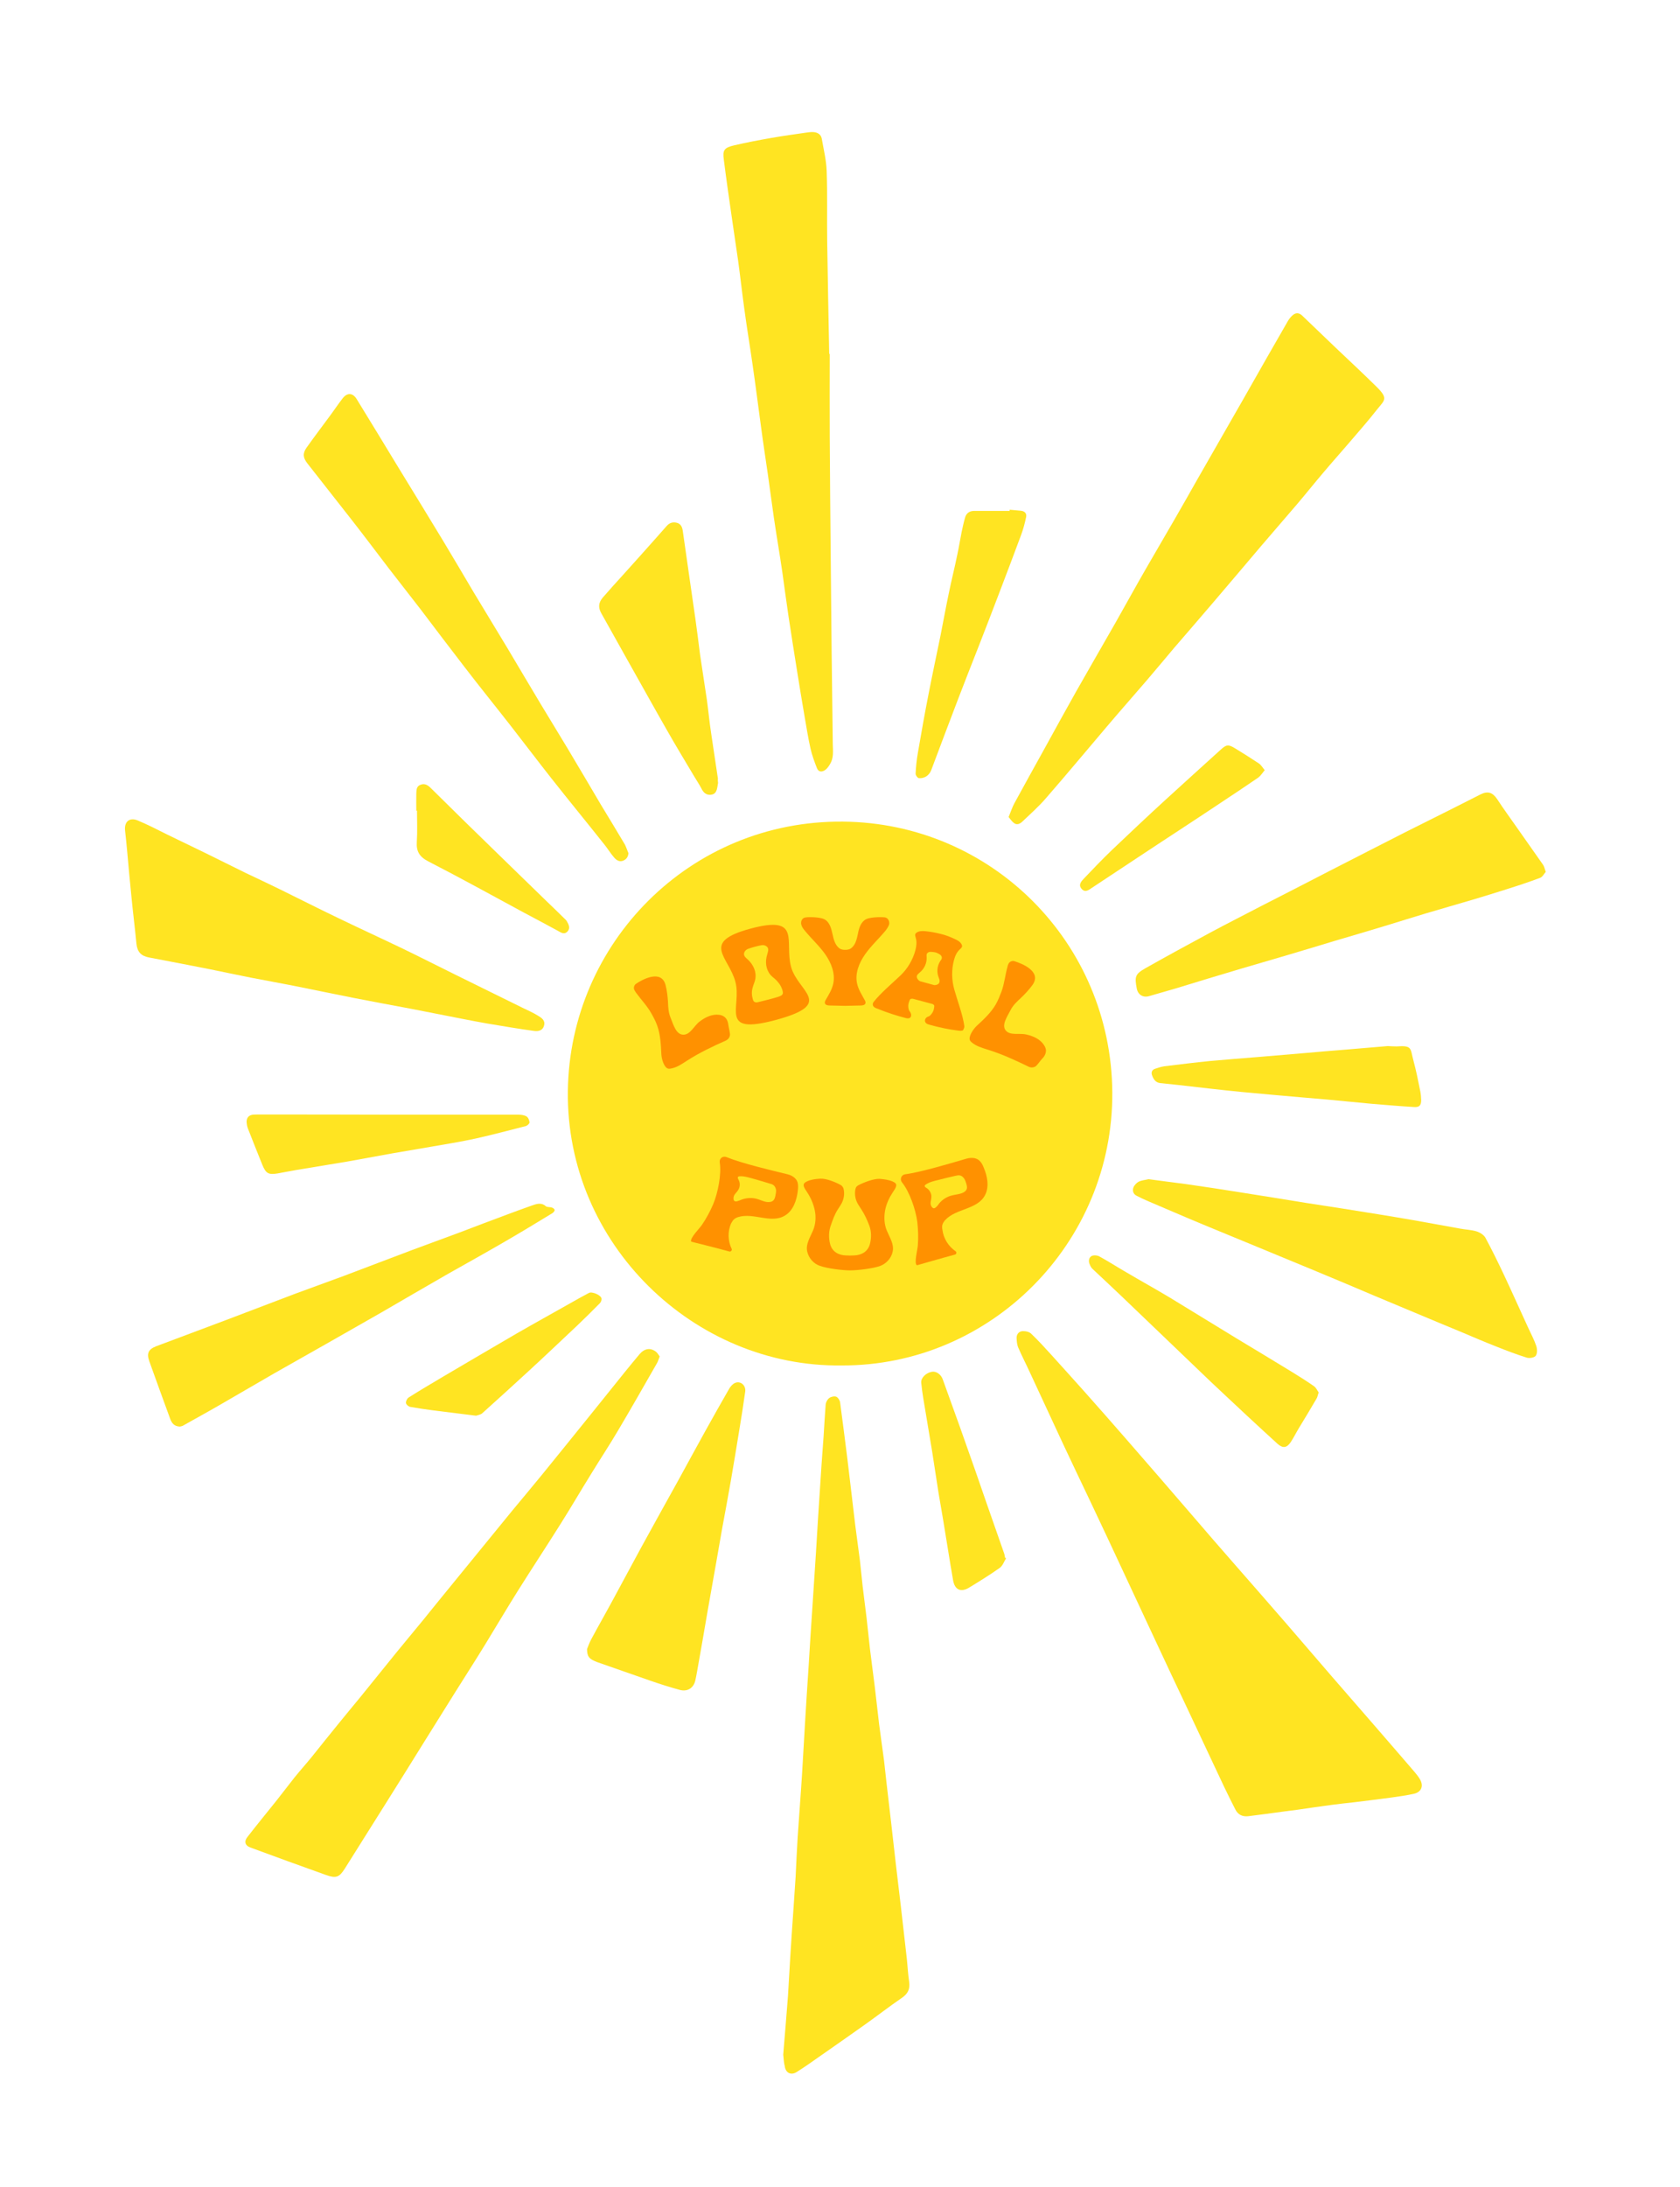 <?xml version="1.0" encoding="utf-8"?>
<!-- Generator: Adobe Illustrator 24.3.0, SVG Export Plug-In . SVG Version: 6.00 Build 0)  -->
<svg version="1.1" id="Layer_1" xmlns="http://www.w3.org/2000/svg" xmlns:xlink="http://www.w3.org/1999/xlink" x="0px" y="0px"
	 viewBox="0 0 989.9 1288.2" style="enable-background:new 0 0 989.9 1288.2;" xml:space="preserve">
<style type="text/css">
	.st0{fill:#FFE422;}
	.st1{fill:#FF9100;}
	.st2{fill:#0030B5;}
</style>
<g>
	<path class="st0" d="M735.3,1069.7c-3.4,0.3-5.9-1-7.4-4c-2.2-4.3-4.4-8.7-6.5-13.1c-3.2-6.8-6.4-13.6-9.6-20.4
		c-4.1-8.7-8.2-17.5-12.3-26.2c-6.1-12.9-12.2-25.8-18.2-38.7c-6.1-13-12.1-26-18.2-39c-6.8-14.6-13.6-29.2-20.5-43.7
		c-5.5-11.6-11.1-23.2-16.5-34.8c-6.5-13.9-12.9-27.9-19.4-41.8c-2.2-4.8-4.7-9.6-6.8-14.5c-0.7-1.7-0.8-3.7-0.9-5.5
		c0-2.2,1.3-3.8,3.4-4c1.7-0.1,4,0.3,5.2,1.5c4.2,4,8.2,8.4,12.1,12.7c6.6,7.3,13.2,14.6,19.8,22c8.1,9.1,16.2,18.3,24.2,27.5
		c13.2,15.1,26.3,30.3,39.4,45.5c8,9.3,16,18.6,24.1,27.8c10.3,11.8,20.6,23.5,30.8,35.3c8.9,10.3,17.8,20.7,26.7,31
		c7.3,8.4,14.6,16.8,21.9,25.2c8.9,10.3,17.9,20.6,26.8,31c1.2,1.4,2.3,2.8,3.2,4.3c2.4,4,1,7.7-3.6,8.7c-4.1,0.9-8.3,1.5-12.6,2.1
		c-7.6,1-15.2,2-22.8,2.9c-4.3,0.5-8.6,0.9-12.9,1.5c-6.8,0.9-13.6,1.9-20.4,2.9c-2.6,0.4-5.2,0.6-7.8,1
		C749.5,1067.9,742.4,1068.8,735.3,1069.7z"/>
	<path class="st0" d="M461.5,1210.1c0.9-11,1.9-22.8,2.8-34.6c0.5-7.4,0.8-14.8,1.3-22.2c0.6-10,1.3-20,2-30
		c0.4-6,0.8-11.9,1.2-17.9c0.4-7.8,0.7-15.5,1.2-23.3c0.6-9.5,1.4-18.9,2-28.4c0.4-5.9,0.8-11.7,1.1-17.6c0.4-6.9,0.8-13.7,1.2-20.6
		c0.7-11.6,1.4-23.1,2.2-34.7c0.7-11.5,1.4-22.9,2.2-34.4c0.7-10.7,1.4-21.5,2.1-32.2c0.4-6.6,0.8-13.2,1.2-19.8
		c0.7-10.7,1.4-21.5,2.1-32.2c0.4-5.5,0.8-11,1.2-16.5c0.4-6.1,0.7-12.3,1.2-18.4c0.1-1.4,1-3.1,2.1-3.9c1-0.8,3-1.2,4.1-0.8
		c1,0.4,2.1,2,2.3,3.3c1.5,11.1,2.9,22.2,4.3,33.3c1.6,12.9,3,25.8,4.6,38.8c0.9,7.1,1.9,14.1,2.8,21.2c0.6,5,1,10.1,1.6,15.1
		c0.7,6.2,1.6,12.3,2.3,18.5c0.7,6.1,1.3,12.2,2,18.3c0.9,7.4,1.9,14.7,2.8,22c0.9,7.4,1.7,14.9,2.6,22.4c0.9,7.2,2,14.3,2.9,21.4
		c0.5,4.2,0.9,8.4,1.4,12.6c1,8.3,1.9,16.7,2.9,25c0.9,7.6,1.7,15.3,2.6,22.9c1,8.4,2,16.8,3,25.3c1.2,10.2,2.3,20.5,3.5,30.7
		c0.5,4.6,0.7,9.2,1.4,13.8c0.6,4.2-0.7,7-4.2,9.4c-7.6,5.2-14.9,10.9-22.4,16.2c-8.5,6-17,12-25.5,17.9c-4.7,3.3-9.3,6.6-14.1,9.6
		c-3.4,2.2-6.6,0.6-7.1-3.4C461.9,1215.1,461.8,1213,461.5,1210.1z"/>
	<path class="st0" d="M594.3,481.2c1.3-3.1,2.1-5.7,3.4-8.1c6-11,12.1-22,18.2-33c6.1-11.1,12.2-22.2,18.4-33.2
		c7.6-13.4,15.3-26.7,22.9-40c5.9-10.4,11.7-21,17.7-31.4c5.6-9.8,11.4-19.5,17-29.3c4.5-7.8,9-15.7,13.4-23.5
		c9-15.8,18.1-31.5,27.1-47.3c8.8-15.5,17.6-31,26.5-46.4c0.7-1.2,1.7-2.4,2.7-3.3c1.8-1.6,3.8-1.6,5.6,0.1
		c6.5,6.2,12.9,12.4,19.4,18.6c8.2,7.8,16.5,15.5,24.5,23.4c7.2,7.1,4.7,7.8,0.2,13.5c-5.4,6.9-11.2,13.4-16.9,20.1
		c-4.9,5.7-9.9,11.3-14.7,17c-5.2,6.1-10.2,12.4-15.4,18.5c-7.1,8.3-14.3,16.6-21.4,24.9c-9.4,11.1-18.8,22.2-28.2,33.2
		c-7.6,8.9-15.2,17.7-22.8,26.5c-5.4,6.4-10.8,12.9-16.2,19.2c-7.8,9.1-15.7,18-23.4,27.1c-12,14.1-23.8,28.3-36,42.3
		c-4.2,4.9-9.1,9.2-13.8,13.7c-1.4,1.3-3.2,2.4-5.1,0.9C596.2,483.8,595.3,482.4,594.3,481.2z"/>
	<path class="st0" d="M488.9,208.5c0,16-0.1,32.1,0,48.1c0.1,24.4,0.4,48.7,0.6,73.1c0.3,36.2,0.7,72.4,1.2,108.7
		c0.1,4,0.6,8-1.6,11.6c-0.8,1.3-1.7,2.7-2.9,3.5c-1.7,1.2-3.8,1.4-4.8-1c-1.5-3.8-2.9-7.6-3.8-11.5c-1.4-6.2-2.4-12.6-3.5-18.9
		c-1.5-8.6-2.9-17.3-4.3-26c-1.8-11.1-3.5-22.1-5.2-33.2c-1.3-8.6-2.4-17.2-3.6-25.7c-1.6-11-3.5-21.9-5.1-32.9
		c-1.2-8.4-2.3-16.8-3.5-25.2c-1.3-9-2.7-18-3.9-27.1c-1.7-12.3-3.2-24.5-5-36.8c-1.6-11.3-3.5-22.5-5-33.8
		c-1.3-9.3-2.3-18.6-3.6-28c-1.2-8.7-2.6-17.3-3.8-26c-1.6-11.1-3.2-22.2-4.6-33.3c-0.8-5.6,0.1-7.1,6.1-8.5
		c7.3-1.7,14.7-3.1,22.1-4.4c6.8-1.2,13.6-2.1,20.4-3.1c1.4-0.2,2.9-0.4,4.3-0.3c2.3,0.2,4.3,1.3,4.8,3.8c1.1,6.4,2.7,12.8,2.9,19.2
		c0.5,13.8,0.1,27.5,0.3,41.3c0.3,22.1,0.8,44.2,1.2,66.3C488.7,208.5,488.8,208.5,488.9,208.5z"/>
	<path class="st0" d="M388.7,798.9c-0.6,1.5-0.9,2.7-1.5,3.8c-7.6,13.2-15.1,26.5-22.9,39.6c-5.1,8.7-10.7,17.1-16,25.8
		c-6.1,9.8-11.9,19.8-18.1,29.6c-8.3,13.2-16.8,26.1-25.1,39.3c-6.4,10.2-12.6,20.7-18.9,31c-5.8,9.5-11.8,18.8-17.7,28.2
		c-6.3,10-12.5,20.1-18.8,30.1c-7.4,11.9-14.8,23.8-22.3,35.7c-8.1,12.8-16.1,25.7-24.2,38.5c-3.3,5.2-5.2,5.9-11.1,3.8
		c-14.9-5.3-29.7-10.7-44.6-16.2c-3.1-1.1-3.8-3.6-1.7-6.2c5.6-7.2,11.4-14.3,17.1-21.4c3.6-4.5,7-9.1,10.6-13.6
		c3.4-4.2,7-8.2,10.4-12.4c5.1-6.3,10.1-12.7,15.3-19c4.3-5.3,8.6-10.5,12.9-15.7c7.3-9,14.6-18.1,22-27.2
		c5.1-6.3,10.4-12.5,15.5-18.8c5.4-6.6,10.6-13.2,16-19.7c12-14.7,24-29.4,36-44.1c6.1-7.4,12.3-14.7,18.3-22.1
		c9.6-11.8,19.2-23.7,28.8-35.6c6.6-8.2,13.1-16.3,19.7-24.5c2.8-3.4,5.6-6.9,8.4-10.2c3-3.5,6.5-4,9.8-1.4
		C387.5,796.9,388,798,388.7,798.9z"/>
	<path class="st0" d="M314.9,607.2c-9.3-1.2-18.6-2.9-27.9-4.4c-4.8-0.8-9.6-1.8-14.4-2.7c-10.2-2-20.4-4-30.6-6
		c-11.1-2.1-22.2-4.1-33.3-6.3c-12.1-2.4-24.1-4.9-36.1-7.3c-8.2-1.6-16.5-3.1-24.8-4.7c-8.2-1.6-16.3-3.4-24.4-5
		c-11.9-2.3-23.8-4.7-35.7-6.9c-4.6-0.9-6.8-3.3-7.3-8c-0.9-9.4-2.1-18.8-3-28.2c-0.9-8.5-1.6-17.1-2.4-25.6
		c-0.4-4.3-0.8-8.6-1.3-12.9c-0.6-5.2,2.6-8,7.4-6c6,2.5,11.8,5.5,17.6,8.4c7.2,3.5,14.5,7,21.7,10.5c8.2,4,16.3,8.1,24.5,12.1
		c6.7,3.2,13.4,6.3,20.1,9.6c11.4,5.6,22.8,11.4,34.3,16.9c12.6,6.1,25.3,11.9,38,18c10.4,5,20.7,10.3,31.1,15.4
		c13.1,6.5,26.3,12.9,39.4,19.4c3.1,1.5,6.3,2.9,9.2,4.7c2,1.2,4.4,2.7,3.6,5.7C319.9,606.9,317.3,607.5,314.9,607.2z"/>
	<path class="st0" d="M910.8,513.5c-1,1.1-1.9,3-3.3,3.5c-6.6,2.5-13.3,4.7-20,6.8c-6,1.9-12.1,3.8-18.1,5.6
		c-9.8,2.9-19.6,5.7-29.4,8.6c-8,2.4-15.9,4.9-23.8,7.3c-9.9,3-19.7,5.9-29.6,8.8c-10.6,3.2-21.1,6.4-31.7,9.5
		c-7.6,2.3-15.3,4.4-22.9,6.7c-13.2,3.9-26.3,7.9-39.4,11.9c-5.2,1.5-10.4,3-15.6,4.5c-3.6,1-6.5-0.9-7.2-4.5c-1.3-7-1-8.5,5.2-12
		c12.4-7,24.9-13.8,37.5-20.6c10-5.4,20.2-10.5,30.3-15.8c13.5-6.9,27-13.8,40.5-20.8c15.1-7.7,30.2-15.5,45.4-23.2
		c9.1-4.6,18.3-9.1,27.4-13.7c5.4-2.7,10.8-5.5,16.2-8.2c4.4-2.2,7.2-1.2,9.9,2.8c3.7,5.7,7.7,11.1,11.6,16.7
		c5.1,7.3,10.3,14.6,15.4,21.9C909.9,510.3,910.1,511.6,910.8,513.5z"/>
	<path class="st0" d="M676.8,694.5c7.2,1,14.7,1.9,22.1,2.9c10.5,1.5,21.1,3.1,31.6,4.8c12.9,2,25.7,4.1,38.6,6.2
		c7.3,1.2,14.7,2.2,22,3.4c13.8,2.2,27.7,4.4,41.5,6.8c9.3,1.6,18.5,3.4,27.7,5c3.2,0.6,6.5,0.7,9.6,1.6c2,0.6,4.3,2,5.3,3.7
		c3.9,7.2,7.5,14.6,11,22c4.9,10.4,9.5,20.8,14.3,31.2c1.6,3.5,3.5,7,4.7,10.6c0.6,1.8,0.7,4.4-0.3,5.8c-0.8,1.1-3.7,1.6-5.3,1.1
		c-6.1-1.9-12.1-4.2-18.1-6.6c-6.9-2.7-13.7-5.6-20.5-8.5c-4.3-1.8-8.5-3.5-12.8-5.3c-12.8-5.4-25.7-10.7-38.5-16.1
		c-11.3-4.8-22.6-9.6-34-14.3c-11.3-4.7-22.7-9.4-34.1-14.1c-10.8-4.5-21.7-8.9-32.5-13.4c-11.1-4.6-22.1-9.4-33.2-14.1
		c-2.1-0.9-4.1-1.9-6.1-2.9c-2.1-1-2.6-3-2-4.8c0.5-1.4,1.8-2.8,3.1-3.5C672.7,695.1,674.7,695,676.8,694.5z"/>
	<path class="st0" d="M370.3,502.5c-0.2,2.2-1.2,3.6-3.1,4.4c-2.2,0.9-4-0.3-5.3-1.8c-2.1-2.4-3.7-5.1-5.7-7.6
		c-10.4-13.1-21-26-31.4-39.2c-8.2-10.4-16.2-21-24.4-31.5c-8.9-11.4-18-22.6-26.8-34.1c-8.6-11.1-17.1-22.4-25.6-33.6
		c-6.2-8.1-12.6-16.1-18.8-24.2c-7.4-9.7-14.7-19.4-22.2-29c-8.6-11-17.3-22-25.9-33c-2.5-3.2-2.9-5.8-0.5-9.2
		c4.3-6.1,8.9-12.1,13.3-18.1c2.7-3.6,5.2-7.4,8-11c2.7-3.5,6-3.3,8.3,0.5c8.3,13.5,16.5,27,24.7,40.5c8.8,14.4,17.6,28.7,26.3,43.1
		c6.1,10.1,12,20.2,18,30.3c6.6,11,13.3,21.9,19.9,32.9c6.5,10.9,12.9,21.8,19.4,32.6c5.3,8.8,10.7,17.6,16,26.4
		c6.6,11,13.1,22.1,19.6,33.1c4.7,7.8,9.5,15.6,14.1,23.4C369.1,499.2,369.6,500.9,370.3,502.5z"/>
	<path class="st0" d="M106,840.2c-3.4-0.1-4.8-2.1-5.7-4.5c-4.2-11.3-8.2-22.6-12.3-33.9c-1.7-4.7-0.6-7.1,4-8.9
		c13.6-5.1,27.2-10.2,40.8-15.3c13.5-5.1,27-10.3,40.5-15.4c9.7-3.6,19.5-7.1,29.2-10.7c13.4-5,26.7-10.2,40.1-15.2
		c9.3-3.5,18.6-6.8,27.9-10.3c4.7-1.8,9.4-3.6,14.2-5.4c9.6-3.6,19.1-7.2,28.7-10.6c2.6-0.9,5.5-2,8.2,0.4c0.8,0.7,2.5,0.4,3.6,0.8
		c0.7,0.2,1.6,0.9,1.6,1.5c0.1,0.5-0.7,1.4-1.3,1.8c-9.7,5.9-19.4,11.8-29.3,17.5c-10.7,6.2-21.5,12.2-32.3,18.3
		c-13.1,7.5-26.1,15.1-39.2,22.7c-11,6.3-22,12.5-33,18.8c-10.1,5.7-20.1,11.4-30.2,17.1c-10.9,6.3-21.7,12.6-32.6,18.9
		c-6.9,4-13.9,7.8-20.8,11.7C107.6,839.9,106.5,840.1,106,840.2z"/>
	<path class="st0" d="M345.9,971.2c0.5-1.2,1.3-3.5,2.4-5.6c4.4-8.2,9-16.2,13.4-24.4c5.4-9.9,10.7-19.9,16.1-29.8
		c7.2-13.2,14.6-26.4,21.9-39.6c5.3-9.6,10.5-19.3,15.9-29c4.6-8.3,9.3-16.6,14-24.8c0.8-1.4,2.1-2.9,3.5-3.5c3.2-1.4,6.5,1.4,6,5.1
		c-1.1,7.8-2.3,15.6-3.6,23.3c-1.6,9.8-3.2,19.6-4.9,29.4c-1.6,9.3-3.4,18.7-5.1,28c-1.2,6.7-2.3,13.3-3.5,20
		c-1.7,9.6-3.4,19.2-5.1,28.8c-2,11.7-4,23.3-6.1,35c-0.3,1.9-0.7,3.7-1.1,5.6c-1,4.4-4.5,6.8-9.1,5.6c-5.8-1.6-11.6-3.4-17.3-5.4
		c-10.5-3.6-21-7.4-31.5-11C347.2,977.1,345.9,975.8,345.9,971.2z"/>
	<path class="st0" d="M423.1,461.1c-0.1,0.8-0.3,1.6-0.4,2.4c-0.4,2.4-1.2,4.4-4,4.6c-2.7,0.2-4.3-1.4-5.4-3.7
		c-1.3-2.5-2.9-4.8-4.3-7.2c-5.4-9.1-10.9-18.1-16.1-27.3c-7.5-13.1-14.8-26.3-22.2-39.4c-5.5-9.8-10.9-19.5-16.4-29.3
		c-1.9-3.4-1.7-6.2,0.9-9.3c3.9-4.5,7.9-8.9,11.9-13.3c3.3-3.6,6.5-7.3,9.8-10.9c5.4-6,10.7-12,16-18c1.6-1.8,3.6-2.4,5.9-1.8
		c2.4,0.6,3.2,2.6,3.5,4.7c1.2,8.4,2.4,16.8,3.6,25.2c1.3,9,2.6,18,3.9,27.1c1,6.9,1.8,13.8,2.7,20.7c1.3,8.8,2.7,17.7,4,26.5
		c0.9,6.5,1.5,13.1,2.5,19.6c1.3,8.9,2.7,17.9,4,26.8C422.9,459.5,423,460.3,423.1,461.1z"/>
	<path class="st0" d="M777,820.1c-0.6,1.7-0.7,2.8-1.3,3.7c-3.4,5.8-6.8,11.5-10.3,17.2c-1.7,2.8-3.1,5.7-4.9,8.4
		c-2.3,3.4-4.6,3.7-7.7,1c-5.9-5.3-11.7-10.8-17.6-16.2c-7.4-6.9-14.8-13.8-22.1-20.7c-8-7.6-15.9-15.3-23.9-22.9
		c-9.5-9.1-18.9-18.1-28.4-27.2c-5.6-5.4-11.3-10.6-17-16c-0.8-0.7-1.3-1.7-1.7-2.7c-0.9-1.9-0.5-4,1-4.9c1.2-0.7,3.5-0.5,4.7,0.2
		c5.3,2.9,10.4,6.2,15.6,9.2c8.8,5.2,17.7,10.1,26.5,15.4c12.9,7.8,25.7,15.8,38.6,23.6c10.9,6.6,21.8,13.1,32.7,19.8
		c4.4,2.7,8.7,5.4,13,8.4C775.5,817.3,776.2,819,777,820.1z"/>
	<path class="st0" d="M594.9,300.2c2.2,0.2,4.3,0.4,6.5,0.6c2.4,0.2,3.7,1.6,3.2,3.8c-0.7,3.4-1.6,6.8-2.8,10.1
		c-4.4,11.9-8.9,23.7-13.4,35.5c-3.9,10.2-7.8,20.4-11.8,30.6c-4,10.2-8,20.3-11.9,30.5c-5.4,14.1-10.7,28.2-16,42.3
		c-1.2,3.1-4,5-7.3,4.7c-0.8-0.1-1.9-1.7-1.9-2.6c0.2-4.1,0.6-8.1,1.3-12.1c2-11.7,4.1-23.5,6.4-35.2c2.2-11.3,4.6-22.5,6.9-33.7
		c1.7-8.5,3.2-17,5-25.5c1.5-7.4,3.4-14.8,4.9-22.2c1-4.5,1.7-9.1,2.6-13.6c0.6-2.8,1.2-5.6,2-8.4c0.7-2.7,2.6-4.1,5.4-4.1
		c7,0,13.9,0,20.9,0C594.9,300.6,594.9,300.4,594.9,300.2z"/>
	<path class="st0" d="M822.9,616.3c9.4-0.7,8,1.2,9.9,8.2c1.6,5.9,2.8,11.9,4,17.9c0.4,1.8,0.5,3.6,0.6,5.4c0,3.2-1,4.4-4.2,4.2
		c-8.3-0.5-16.6-1.2-24.9-1.9c-8.7-0.8-17.5-1.7-26.2-2.5c-4.7-0.4-9.4-0.8-14.1-1.2c-12.2-1.1-24.5-2.1-36.7-3.3
		c-12.4-1.2-24.8-2.7-37.2-4.1c-3.5-0.4-7-0.7-10.5-1.1c-2.6-0.3-3.9-2.2-4.7-4.4c-0.7-1.7-0.3-3.3,1.6-4c1.8-0.6,3.6-1.2,5.5-1.5
		c9-1.1,17.9-2.2,26.9-3.1c9.6-0.9,19.3-1.6,28.9-2.4c9.1-0.8,18.2-1.5,27.2-2.3c7.9-0.7,15.9-1.4,23.8-2c8.3-0.7,16.6-1.4,24.9-2.1
		C819.5,616.2,821.2,616.3,822.9,616.3z"/>
	<path class="st0" d="M228.4,656.5c25.6,0,51.3,0,76.9,0c1.7,0,3.5,0.2,4.9,1c1,0.6,1.7,2.2,1.8,3.5c0.1,0.7-1.2,1.9-2.1,2.2
		c-9.8,2.5-19.6,5.1-29.4,7.3c-9,2-18.1,3.4-27.2,5c-7.4,1.3-14.8,2.5-22.2,3.8c-8.8,1.6-17.6,3.2-26.4,4.8
		c-10.1,1.7-20.1,3.3-30.2,5c-3.7,0.6-7.3,1.4-10.9,2c-5.5,0.9-6.9,0-9-5c-2.9-7.1-5.7-14.3-8.5-21.4c-0.5-1.2-0.7-2.6-0.8-4
		c0-2.4,1.3-3.9,3.7-4.2c1.1-0.1,2.2-0.1,3.3-0.1C177.7,656.4,203,656.4,228.4,656.5C228.4,656.4,228.4,656.4,228.4,656.5z"/>
	<path class="st0" d="M592.8,917.8c-1.2,1.9-2,4.4-3.7,5.6c-5.8,4.1-11.9,7.9-18,11.6c-4.9,3-8.5,1.4-9.5-4.2
		c-2.1-11.9-3.9-23.9-5.9-35.8c-0.9-5.3-1.8-10.5-2.7-15.8c-1.3-8.2-2.5-16.4-3.8-24.6c-1.7-10.4-3.5-20.8-5.2-31.2
		c-0.5-3-0.9-6.1-1.2-9.1c-0.2-2.8,2.8-5.8,6.4-6.4c2.5-0.4,5.3,1.6,6.3,4.5c3.4,9.4,6.8,18.9,10.2,28.3c3,8.5,6,17,9,25.5
		c2.1,6.1,4.2,12.1,6.3,18.2c3.6,10.2,7.1,20.4,10.7,30.6c0.3,0.8,0.3,1.6,0.5,2.4C592.4,917.5,592.6,917.6,592.8,917.8z"/>
	<path class="st0" d="M280.5,833.8c-8.7-1.1-16.8-2.1-24.9-3.1c-4.7-0.6-9.3-1.3-13.9-2.1c-1-0.2-2.4-1.4-2.5-2.3
		c-0.1-1.1,0.7-2.7,1.7-3.3c6.6-4.2,13.3-8.1,20-12.1c14.5-8.5,29-17.1,43.5-25.5c10.6-6.1,21.3-12,31.9-18c3.5-2,7.1-4,10.7-5.9
		c1.8-1,7,1.2,7.4,3.2c0.2,0.9-0.3,2.2-0.9,2.8c-4.4,4.5-8.9,8.9-13.5,13.3c-9.5,8.9-18.9,17.9-28.5,26.7
		c-9.1,8.4-18.3,16.7-27.5,25C282.9,833.3,281.3,833.5,280.5,833.8z"/>
	<path class="st0" d="M245.3,477.5c0-3.4-0.1-6.7,0-10.1c0.1-2.1,0-4.3,2.5-5.2c2.5-1,4.4,0.3,6,1.9c6.7,6.6,13.4,13.2,20.1,19.8
		c16.2,15.8,32.4,31.6,48.6,47.3c3.4,3.3,6.8,6.5,10.1,9.8c0.5,0.5,1.1,1,1.4,1.6c1.1,1.9,2.2,4,0.4,6c-2,2.1-3.9,0.6-5.9-0.5
		c-6.6-3.6-13.2-7.1-19.8-10.6c-18.7-10.1-37.3-20.4-56.2-30.1c-5.3-2.7-7.3-5.9-6.9-11.6c0.4-6.1,0.1-12.3,0.1-18.5
		C245.7,477.5,245.5,477.5,245.3,477.5z"/>
	<path class="st0" d="M745.2,453.6c-1.4,1.7-2.4,3.3-3.7,4.3c-6.5,4.5-13.2,8.9-19.8,13.3c-8.1,5.4-16.1,10.7-24.2,16
		c-8.8,5.8-17.6,11.5-26.3,17.3c-9.3,6.1-18.5,12.3-27.8,18.4c-1.8,1.2-3.9,3-6,0.7c-2.3-2.5-0.2-4.6,1.3-6.2
		c5.4-5.7,10.9-11.4,16.5-16.8c10.4-9.9,20.9-19.8,31.5-29.5c10.8-9.9,21.7-19.7,32.5-29.5c3.5-3.2,4.6-3.3,8.8-0.7
		c4.6,2.8,9.2,5.7,13.7,8.7C743,450.4,743.8,451.9,745.2,453.6z"/>
</g>
<g>
	<path class="st0" d="M496,804.2c-86.8,1.2-162.6-71.4-161.4-161.7c1.1-87,71.9-159.4,162.1-158.6c87.6,0.8,158.1,71.3,158.7,159.5
		C655.9,732.4,583.5,804.5,496,804.2z"/>
	<g>
		<path class="st1" d="M497.9,559.4c-0.8,0.1-2.2-0.2-2.9-0.6c-2.9-1.8-3.8-5.5-4.5-8.8c-0.7-3.3-1.7-7-4.8-8.6
			c-1-0.5-2.2-0.7-3.3-0.9c-2.2-0.3-4.4-0.4-6.6-0.3c-0.7,0.1-1.4,0.1-2.1,0.4c-1.4,0.7-1.9,2.4-1.6,3.8c0.3,1.4,1.2,2.7,2.2,3.8
			c3.8,4.7,8.5,8.9,12,13.9c3.5,5,5.9,11.2,4.7,17.1c-0.7,3.5-2.6,6.5-4.4,9.6c-0.4,0.7-0.8,1.5-0.5,2.2c0.4,1,1.7,1.2,2.8,1.2
			c3.1,0.1,6.1,0.1,9.1,0.2c3.1-0.1,6.1-0.1,9.1-0.2c1.1,0,2.4-0.2,2.8-1.2c0.3-0.7-0.1-1.5-0.5-2.2c-1.7-3.1-3.7-6.2-4.4-9.6
			c-1.3-5.9,1.2-12.1,4.7-17.1c3.5-5,8.1-9.2,12-13.9c0.9-1.2,1.8-2.4,2.2-3.8c0.3-1.4-0.3-3.1-1.6-3.8c-0.6-0.3-1.3-0.4-2.1-0.4
			c-2.2-0.1-4.4,0-6.6,0.3c-1.2,0.2-2.3,0.4-3.3,0.9c-3.1,1.6-4.2,5.3-4.8,8.6c-0.7,3.3-1.5,7-4.5,8.8c-0.7,0.4-2.1,0.7-2.9,0.6
			H497.9z"/>
		<path class="st1" d="M392.2,580.3c0.8,3.2,1.2,6.5,1.4,9.8c0.1,3.3,0.3,6.5,1.6,9.5c1.6,3.9,3.1,9.7,7.4,9.8
			c4.2,0.1,6.4-5.4,9.7-7.8c3.3-2.5,7.4-4.5,11.5-3.9c1.1,0.1,2.1,0.5,2.9,1.1c1.6,1.1,2.3,3.1,2.5,5c0.1,1.1,1.1,4.8,0.9,5.9
			c-0.2,1.4-1.1,2.5-2.3,3.1c-7.9,3.5-15.7,7.2-23,11.9c-3.1,2-6.2,4.2-9.9,4.7c-0.3,0-0.7,0.1-1.1,0c-2.6-0.5-4-6-4.1-8.4
			c-0.3-5.7-0.5-11.4-2.4-16.8c-0.9-2.6-2.2-5.1-3.6-7.5c-2.4-4.3-6-8-8.9-12c-0.3-0.5-0.7-1-1-1.6c-0.6-1.3-0.2-2.9,1-3.7
			C378.3,577,389.8,570.6,392.2,580.3z"/>
		<path class="st1" d="M608.3,580.2c-1.9,2.6-4.2,5.1-6.6,7.4c-2.4,2.2-4.8,4.4-6.3,7.4c-1.9,3.7-5.4,8.7-2.8,11.9
			c2.6,3.2,8.2,1.4,12.2,2.4c4.1,0.9,8.2,2.8,10.4,6.3c0.6,0.9,1,1.9,1.1,2.9c0.1,1.9-0.9,3.8-2.3,5.1c-0.8,0.8-2.9,3.9-3.9,4.5
			c-1.2,0.7-2.6,0.8-3.9,0.2c-7.8-3.8-15.6-7.4-23.9-10c-3.5-1.1-7.2-2.1-10-4.6c-0.2-0.2-0.5-0.5-0.7-0.8c-1.3-2.3,2-6.9,3.8-8.6
			c4.2-3.9,8.4-7.7,11.3-12.7c1.4-2.4,2.4-5,3.4-7.6c1.7-4.6,2.2-9.8,3.5-14.5c0.1-0.6,0.3-1.2,0.6-1.8c0.6-1.3,2.1-2,3.5-1.6
			C601.9,567.4,614.2,572.1,608.3,580.2z"/>
		<path class="st1" d="M568.2,604.3c-0.9-6.7-4.1-15-5.9-21.5c-1.6-5.6-1.7-11.7-0.2-17.3c0.6-2.3,1.6-4.7,3.4-6.3
			c0.6-0.6,1.3-1.1,1.4-1.9c0-0.4-0.1-0.7-0.3-1.1c-0.8-1.5-2.2-2.3-3.7-3c-2.9-1.4-5.7-2.5-8.8-3.2c-3.1-0.8-6.2-1.3-9.2-1.6
			c-1.7-0.1-3.3-0.1-4.7,0.8c-0.3,0.2-0.6,0.4-0.8,0.8c-0.4,0.7,0,1.6,0.2,2.4c0.7,2.3,0.4,4.8-0.2,7.2c-1.5,5.6-4.6,10.9-8.8,14.9
			c-4.8,4.6-11.8,10.4-15.9,15.7c-0.5,0.6-0.6,1.6-0.2,2.3c0.5,0.8,1.4,1.2,2.3,1.5c5.6,2.3,11.4,4.2,17.3,5.7
			c0.6,0.1,1.1,0.1,1.6,0c1.8-0.7,1.3-2.9,0.2-4.2c-0.7-0.9-0.9-3.1-0.6-4.3c0.1-0.5,0.7-2.6,1.2-2.8c0.4-0.2,0.8-0.2,1.3-0.2
			l11.6,3.1c0.4,0.2,0.8,0.4,1,0.8c0.3,0.5-0.2,2.5-0.4,3.1c-0.4,1.2-1.8,3.2-3,3.5c-1.1,0.3-2,1.3-2,2.5c0.1,1.4,1.4,2,2.6,2.3
			c5.6,1.6,11.4,2.8,17.1,3.5c0.9,0.1,1.9,0.2,2.7-0.2C567.9,606,568.3,605,568.2,604.3z M550.5,580.2l-8.4-2.3
			c-1.2-0.6-2.2-2-1.8-3.3c0.3-0.8,1.1-1.3,1.7-1.9c2.7-2.2,4.2-5.6,4-9c0-0.5-0.1-1.1,0-1.6c0.3-1.1,1.5-1.6,2.6-1.5
			c0.9,0.1,1.7,0.1,2.5,0.3s1.6,0.6,2.3,1c1,0.5,1.8,1.6,1.5,2.6c-0.1,0.5-0.4,1-0.8,1.4c-1.9,2.9-2.3,6.6-1,9.8
			c0.3,0.8,0.7,1.7,0.5,2.5C553.5,579.6,551.9,580.2,550.5,580.2z"/>
		<path class="st1" d="M500.9,748.2c4.6,0,13.5-1.1,17.7-2.6c3.5-1.3,6.6-4.5,7.4-8.5c0.9-4.4-1.8-8.3-3.5-12.4
			c-1.5-3.6-1.7-7.8-1-11.7c0.7-3.9,2.4-7.5,4.5-10.7c1-1.6,2.9-3.9,1.7-5.3c-1.7-1.9-6.9-2.5-9.3-2.7c-3.5-0.2-9.5,2.1-12.7,3.8
			c-0.4,0.2-0.8,0.6-1.1,0.9c-0.3,0.4-0.5,1.1-0.6,1.5c-0.6,3.2,0.1,6.5,1.8,9.1l1.8,2.8c1.9,2.9,3.3,6,4.6,9.4
			c1.3,3.4,1.3,7.3,0.4,10.8c-1.2,4.7-5.2,6.7-9.4,6.8c-1.2,0.1-3.5,0.1-4.7,0c-4.3-0.1-8.2-2.1-9.4-6.8c-0.9-3.6-0.8-7.4,0.4-10.8
			s2.2-6.4,4.1-9.4l1.8-2.8c1.7-2.7,2.5-6.3,1.6-9.6c-0.1-0.2-0.1-0.4-0.2-0.5c-0.3-0.6-0.8-1.2-1.3-1.5c-3.2-1.8-8.7-4-12.2-3.8
			c-2.4,0.1-7.6,0.7-9.4,2.7c-1.2,1.4,0.7,3.7,1.7,5.3c2.1,3.2,3.7,6.8,4.5,10.7s0.5,8.1-1,11.7c-1.7,4.1-4.4,8-3.5,12.4
			c0.9,4.1,3.9,7.3,7.4,8.5C487.4,747.1,496.4,748.2,500.9,748.2z"/>
		<path class="st1" d="M432.3,718.3c0.7-0.7,1.7-1.2,2.7-1.5c9.1-2.8,19.5,4.2,27.7-1c4.7-2.9,6.8-9,7.4-14.6c0.2-1.7,0.3-3.4-0.2-5
			c-0.9-2.5-3.4-4-5.9-4.6c-9.1-2.2-27.2-6.5-35.9-10.1c-2.2-0.9-4.4,0.8-4,3.2c1.1,6.8-1.1,18-3.9,24.6c-1.8,4.2-4,8.3-6.6,12.1
			c-1.4,2.1-7.4,8-6.3,9.9c0,0,16.9,4.2,22.5,5.8c0.9,0.2,1.7-0.8,1.3-1.6c-2.2-4.5-2.4-10.1-0.4-14.8
			C431.2,719.9,431.6,719,432.3,718.3z M432.6,707.2c-0.3-0.3-0.4-0.8-0.4-1.2c-0.1-2.5,1.7-3.3,2.8-5.2c1.1-1.7,1.2-4.1,0.2-5.9
			c-0.3-0.6-0.7-1.3-0.3-1.8c0.2-0.2,0.5-0.2,0.8-0.3c2.6-0.2,5.1,0.6,7.7,1.3c3.4,1,6.8,1.9,10.2,3c0.9,0.2,1.8,0.5,2.5,1.2
			c0.7,0.7,1.1,1.8,1.2,2.8c0,1-0.2,2.1-0.4,3.1c-0.2,1-0.5,2.1-1.2,2.8c-1,1-2.6,1.1-4,0.9c-2.1-0.3-4-1.4-6.1-1.9
			c-3.2-0.8-6.7-0.4-9.8,1C434.6,707.4,433.4,708,432.6,707.2z"/>
		<path class="st1" d="M555.3,721.3c0.3-1,0.9-1.9,1.6-2.7c6.5-7,19-6.1,23.5-14.7c2.6-4.9,1.4-11.2-0.8-16.3
			c-0.6-1.6-1.4-3.1-2.7-4.2c-2-1.7-4.9-1.7-7.4-1c-8.9,2.6-26.9,8-36.1,9.2c-2.3,0.3-3.4,2.9-1.9,4.8c4.4,5.4,8.1,16.1,9,23.3
			c0.5,4.6,0.7,9.2,0.3,13.8c-0.1,2.5-2.4,10.7-0.5,11.7c0,0,16.7-4.8,22.4-6.3c0.9-0.2,1.1-1.5,0.3-2c-4.1-2.8-7.1-7.5-7.7-12.6
			C555.1,723.2,555,722.2,555.3,721.3z M550,711.6c-0.4-0.1-0.7-0.5-1-0.8c-1.4-2.1-0.2-3.7-0.2-5.9c0.1-2-1.1-4.1-2.8-5.2
			c-0.6-0.3-1.3-0.8-1.1-1.4c0.1-0.3,0.3-0.5,0.5-0.6c2.2-1.5,4.7-2.1,7.3-2.7c3.4-0.9,6.8-1.7,10.3-2.5c0.9-0.2,1.8-0.4,2.7-0.2
			c1,0.2,1.8,1,2.4,1.8c0.6,0.9,0.9,1.9,1.2,2.8c0.3,1,0.6,2.1,0.4,3.1c-0.3,1.4-1.7,2.3-3.1,2.8c-2,0.7-4.2,0.8-6.2,1.4
			c-3.2,0.9-6.1,3-7.9,5.8C551.8,710.7,551,711.8,550,711.6z"/>
		<path class="st1" d="M466.1,569.4c-4-14.9,6.4-30.6-23.8-22.5c-29.8,8-13,16.4-9,31.3c4,14.9-10.2,31.6,23.5,22.6
			C492.6,591.2,470.1,584.3,466.1,569.4z M461.2,583.9c0.1,0.6,0.2,1.3-0.2,1.8c-0.4,0.6-1.2,0.9-1.9,1.2c-3.3,1.1-8.9,2.5-12.3,3.3
			c-0.8,0.2-1.6,0.3-2.2-0.1c-0.6-0.3-0.8-0.9-1-1.5c-0.7-2.3-0.8-4.7-0.1-7c0.4-1.6,1.2-3.2,1.5-4.8c0.9-4.3-1.1-8.7-4.4-11.7
			c-1-0.9-2.2-1.8-2.2-3.1c-0.1-1.3,1-2.7,2.5-3.2c2.2-0.8,5.5-1.7,7.8-2.1c1.5-0.3,3.1,0.4,3.7,1.5c0.6,1.2,0,2.6-0.3,3.8
			c-1.4,4.3-0.9,9,2,12.3c1.1,1.2,2.6,2.2,3.7,3.4C459.5,579.5,460.7,581.6,461.2,583.9z"/>
	</g>
</g>
</svg>

